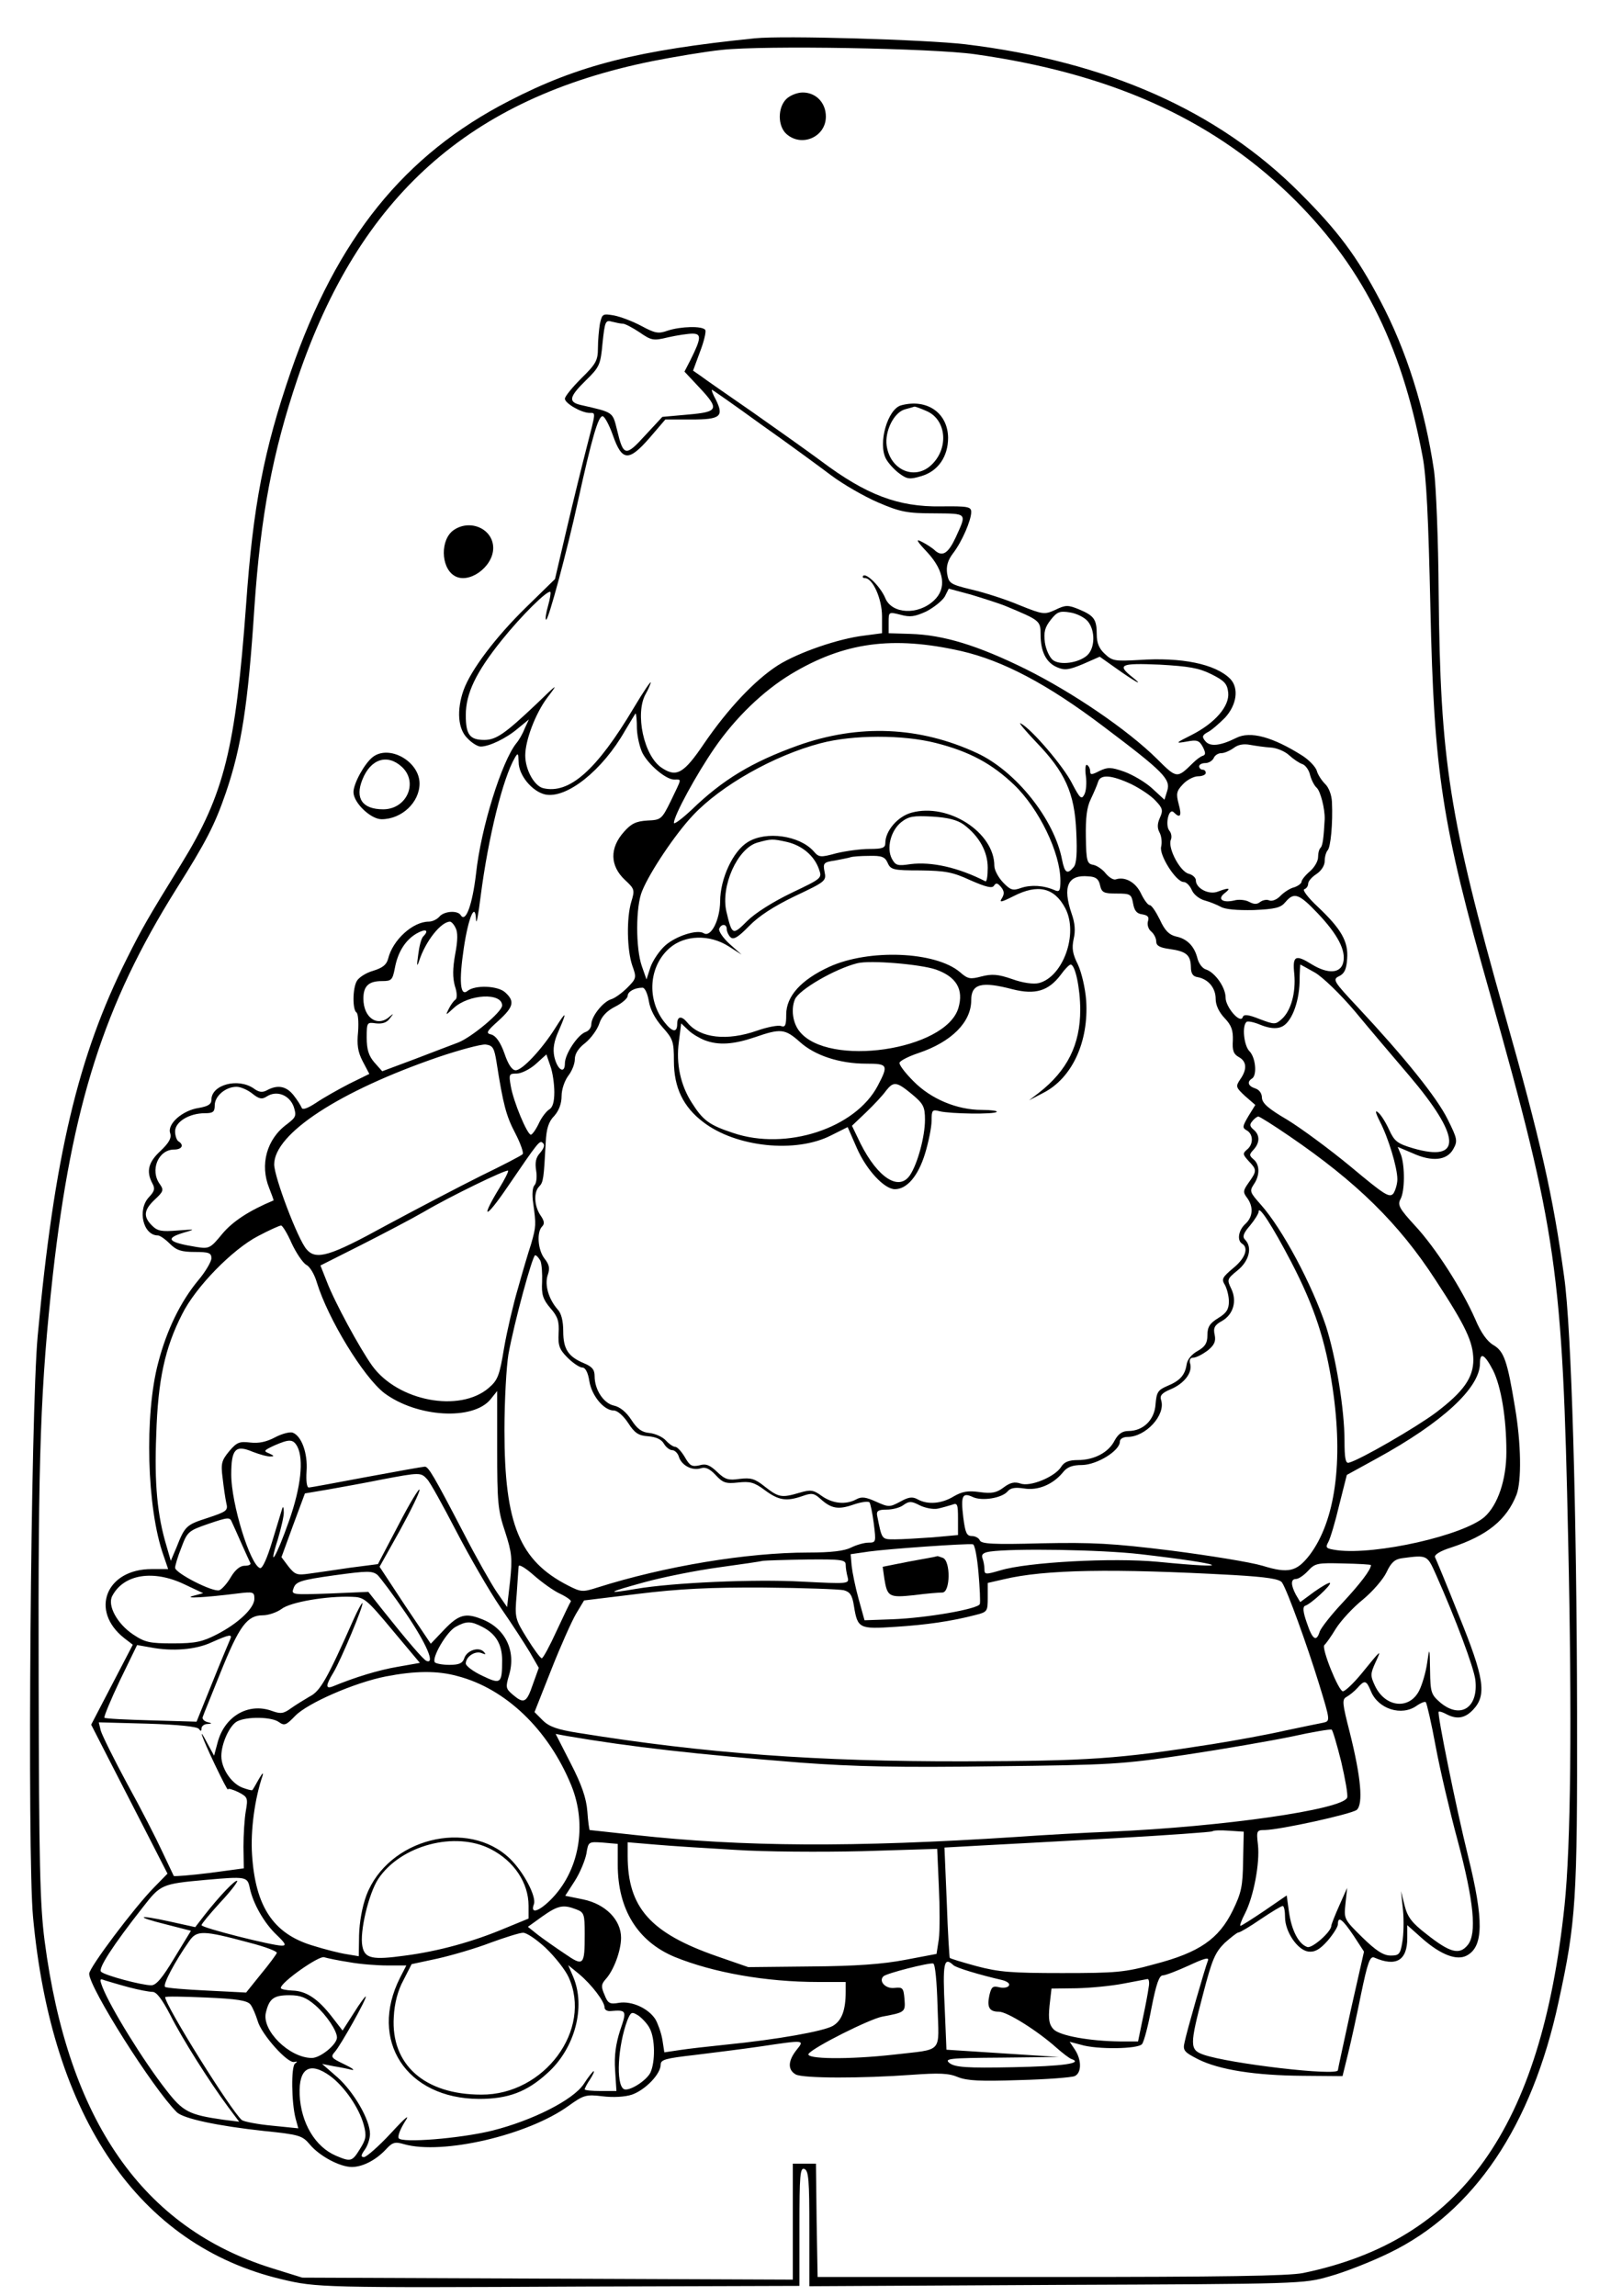 <?xml version="1.0" standalone="no"?>
<!DOCTYPE svg PUBLIC "-//W3C//DTD SVG 20010904//EN"
 "http://www.w3.org/TR/2001/REC-SVG-20010904/DTD/svg10.dtd">
<svg version="1.0" xmlns="http://www.w3.org/2000/svg"
 width="491pt" height="695pt" viewBox="0 0 491 695"
 preserveAspectRatio="xMidYMid meet">
<g transform="translate(0,695) scale(0.1,-0.1)"
fill="#000000" stroke="none">
<path d="M2285 6834 c-354 -36 -534 -81 -743 -189 -318 -163 -523 -417 -662
-821 -81 -236 -114 -405 -135 -704 -32 -436 -66 -574 -196 -785 -103 -167
-119 -195 -165 -287 -148 -295 -220 -600 -270 -1143 -21 -230 -32 -1565 -14
-1758 56 -608 321 -995 753 -1097 105 -25 122 -26 915 -22 l652 2 0 180 c0
155 2 179 15 174 13 -5 15 -35 15 -180 l0 -175 748 4 c740 3 748 3 827 26 44
12 126 44 181 71 256 124 431 384 512 760 53 243 57 309 56 875 -1 613 -17
1162 -39 1319 -34 247 -71 411 -180 796 -169 599 -195 766 -200 1275 -1 160
-8 326 -14 370 -28 189 -84 366 -163 515 -71 135 -128 211 -243 326 -248 249
-584 398 -1013 450 -120 14 -551 27 -637 18z m665 -48 c406 -57 710 -192 950
-422 219 -211 341 -449 406 -794 12 -61 18 -189 24 -460 11 -500 34 -652 180
-1167 203 -721 220 -840 237 -1653 12 -547 8 -927 -11 -1109 -71 -674 -313
-1013 -791 -1112 -44 -9 -244 -12 -765 -12 l-705 0 -3 171 -2 172 -35 0 -35 0
0 -175 0 -176 -742 3 -743 3 -90 28 c-393 122 -619 447 -690 992 -14 109 -17
234 -18 790 -2 688 6 890 43 1226 58 514 155 818 372 1165 92 146 118 196 152
295 47 138 67 266 86 559 19 279 55 470 131 695 187 551 520 848 1074 960 66
13 161 29 210 34 129 14 636 5 765 -13z"/>
<path d="M2380 6650 c-26 -26 -26 -81 0 -105 46 -42 120 -10 120 52 0 42 -30
73 -70 73 -17 0 -39 -9 -50 -20z"/>
<path d="M1816 5970 c-3 -18 -6 -51 -6 -74 0 -37 -6 -48 -50 -91 -27 -27 -50
-55 -50 -62 0 -14 50 -43 75 -43 19 0 19 5 -9 -104 -13 -50 -40 -160 -60 -245
l-36 -154 -88 -86 c-91 -89 -167 -189 -189 -251 -21 -60 -17 -117 12 -145 13
-14 31 -25 40 -25 26 0 78 25 113 55 l33 27 -13 -28 c-6 -16 -18 -36 -25 -44
-44 -55 -107 -255 -122 -395 -11 -93 -31 -149 -46 -126 -9 16 -51 13 -65 -4
-7 -8 -21 -15 -32 -15 -48 0 -109 -55 -123 -112 -5 -19 -17 -28 -46 -37 -21
-6 -43 -20 -49 -31 -13 -23 -13 -87 -1 -95 5 -3 7 -29 5 -58 -4 -40 -1 -61 14
-90 l20 -38 -61 -30 c-33 -17 -79 -43 -101 -58 -26 -17 -41 -22 -43 -14 -3 7
-13 23 -24 37 -22 28 -48 33 -80 16 -14 -8 -25 -7 -41 5 -48 33 -128 11 -128
-34 0 -14 -10 -20 -38 -25 -49 -7 -96 -48 -87 -76 5 -15 -3 -29 -29 -54 -37
-34 -44 -62 -25 -98 9 -16 7 -24 -10 -42 -36 -38 -18 -116 27 -116 6 0 22 -11
36 -25 20 -20 35 -25 76 -25 42 0 50 -3 50 -19 0 -10 -18 -41 -40 -67 -53 -64
-95 -149 -121 -249 -42 -157 -35 -441 16 -584 l14 -41 -50 0 c-138 0 -188
-126 -83 -209 l26 -20 -63 -121 -63 -121 47 -92 c26 -51 78 -152 116 -226 l68
-133 -41 -42 c-59 -60 -196 -242 -196 -261 0 -42 192 -346 265 -419 20 -20
126 -42 264 -57 108 -11 116 -14 139 -41 29 -35 91 -68 127 -68 33 0 73 21
103 53 20 22 28 24 55 16 116 -33 375 27 498 116 46 33 53 35 103 29 32 -4 68
-2 89 5 40 14 87 62 87 91 0 15 15 19 103 29 56 7 146 18 200 26 134 20 133
20 108 -11 -26 -33 -27 -60 -2 -74 23 -12 200 -12 351 -1 83 6 112 5 140 -7
28 -11 67 -13 185 -9 83 2 158 8 168 12 21 9 22 48 1 80 l-16 24 34 -9 c49
-15 174 -13 185 2 6 7 19 57 29 111 14 71 23 97 34 97 8 0 44 14 79 30 43 20
61 26 58 16 -9 -22 -65 -217 -71 -248 -6 -25 -2 -30 41 -52 64 -32 173 -49
317 -50 l120 -1 16 65 c9 36 27 118 40 183 20 96 27 116 40 111 66 -29 100 -9
100 59 l0 39 46 -41 c56 -49 104 -67 134 -51 51 27 52 107 4 301 -37 150 -94
432 -89 437 2 2 12 -1 23 -7 32 -17 57 -13 82 14 41 44 33 96 -44 285 -36 91
-69 170 -72 176 -3 7 16 19 48 29 110 36 169 84 199 161 15 41 14 153 -5 264
-23 140 -33 169 -65 188 -18 10 -38 37 -55 78 -41 93 -120 216 -182 283 -47
51 -54 63 -45 80 14 24 14 101 2 135 l-10 24 45 -19 c59 -27 104 -22 123 12
14 25 13 31 -17 91 -32 65 -130 187 -271 338 -75 80 -78 85 -57 95 16 8 22 21
24 53 4 52 -18 90 -90 158 -28 26 -46 50 -40 52 7 2 12 10 12 17 0 7 11 20 25
29 15 10 25 26 25 39 0 13 4 27 9 33 9 9 16 81 13 146 -1 22 -10 45 -21 55
-10 10 -22 28 -25 40 -4 12 -23 32 -43 45 -90 57 -158 76 -201 54 -48 -24 -79
-27 -93 -10 -11 13 -10 18 6 27 11 5 35 26 53 44 36 39 43 90 16 118 -45 45
-147 66 -277 57 -71 -4 -80 -3 -102 18 -18 16 -25 34 -25 59 0 46 -8 57 -53
76 -34 14 -41 14 -72 -1 -33 -15 -37 -15 -109 14 -40 17 -105 38 -144 47 -66
16 -70 19 -75 49 -3 22 2 40 18 61 27 35 55 100 55 125 0 16 -10 18 -92 17
-129 -2 -226 35 -362 137 -39 29 -132 95 -206 147 -75 52 -146 101 -159 111
l-23 16 21 57 c12 31 19 61 16 66 -8 13 -75 11 -114 -2 -28 -10 -38 -8 -79 14
-26 14 -63 28 -83 32 -35 6 -36 5 -43 -25z m70 0 c6 0 29 -12 50 -26 36 -25
42 -26 87 -15 27 6 60 11 73 11 28 0 27 -14 -6 -80 l-18 -35 44 -47 c63 -67
59 -75 -33 -83 l-78 -7 -52 -56 c-59 -65 -66 -64 -85 16 -14 56 -10 53 -110
76 -39 9 -35 25 16 75 41 40 44 47 50 113 7 66 9 70 29 64 12 -3 27 -6 33 -6z
m418 -305 c81 -57 176 -127 212 -154 36 -27 100 -64 142 -82 67 -29 89 -33
169 -33 103 -1 100 2 66 -73 -22 -47 -39 -59 -61 -41 -9 9 -28 21 -42 28 -19
10 -16 3 18 -33 51 -56 58 -109 19 -145 -48 -45 -127 -41 -147 7 -14 34 -57
77 -67 68 -3 -4 -1 -7 5 -7 24 0 52 -63 52 -116 l0 -51 -53 -7 c-78 -9 -200
-51 -262 -90 -70 -45 -151 -131 -223 -236 -62 -92 -84 -104 -128 -75 -55 35
-83 166 -49 225 8 14 14 29 15 34 0 5 -23 -29 -51 -76 -113 -190 -196 -263
-275 -244 -27 7 -54 56 -54 99 0 46 31 127 66 174 35 46 34 46 -32 -18 -95
-90 -122 -109 -158 -109 -44 0 -56 16 -56 75 0 66 31 130 108 226 60 75 140
154 148 147 2 -2 -1 -21 -7 -42 -6 -21 -9 -40 -6 -42 6 -6 63 205 97 361 42
191 61 255 74 255 6 0 20 -26 31 -57 28 -80 48 -81 111 -9 l48 56 78 0 c89 0
100 9 75 60 -9 16 -14 30 -12 30 2 0 69 -47 149 -105z m741 -550 c103 -43 105
-44 105 -86 0 -52 17 -85 50 -99 23 -10 36 -8 79 10 l50 22 48 -34 c56 -40 91
-60 51 -28 -48 38 -36 43 82 38 88 -5 119 -10 157 -29 40 -20 48 -29 51 -56 4
-41 -40 -92 -111 -128 -50 -25 -50 -26 -15 -20 31 6 38 4 49 -16 9 -18 9 -24
0 -27 -7 -2 -20 -12 -29 -21 -49 -48 -49 -49 -110 12 -89 88 -255 201 -398
272 -144 71 -248 103 -348 106 l-66 2 0 33 c0 32 0 32 36 23 29 -8 43 -6 78
10 23 12 48 32 56 45 l12 24 67 -18 c36 -11 84 -26 106 -35z m248 -46 c23 -28
22 -81 -2 -103 -26 -23 -82 -31 -104 -14 -10 8 -21 32 -24 53 -4 32 0 46 18
69 19 24 27 27 58 22 20 -3 44 -15 54 -27z m-383 -90 c126 -29 261 -100 430
-228 183 -138 205 -160 193 -196 l-8 -26 -38 35 c-21 19 -59 41 -84 50 -40 14
-50 14 -75 2 -23 -12 -28 -12 -28 -1 0 8 -4 16 -9 19 -5 4 -7 -11 -4 -33 3
-21 1 -47 -5 -57 -8 -15 -13 -11 -36 33 -25 51 -123 166 -156 183 -9 5 12 -20
46 -56 88 -91 117 -154 122 -272 3 -64 1 -97 -8 -107 -19 -23 -27 -18 -35 22
-23 122 -139 268 -257 323 -174 81 -358 89 -543 23 -139 -50 -227 -103 -322
-195 -29 -27 -53 -45 -53 -39 0 22 68 147 124 228 63 91 146 171 230 222 161
97 308 117 516 70z m-982 -235 c1 -25 9 -58 17 -74 19 -36 71 -80 96 -80 23 0
24 7 -10 -64 -28 -57 -30 -58 -71 -60 -34 -2 -49 -9 -71 -34 -44 -49 -43 -103
3 -146 29 -27 30 -30 19 -66 -15 -50 -13 -146 3 -193 13 -36 13 -39 -15 -67
-16 -16 -38 -32 -49 -35 -25 -8 -60 -52 -60 -76 0 -10 -8 -20 -17 -23 -24 -8
-63 -67 -63 -95 0 -34 -23 -20 -32 20 -5 24 -1 47 13 78 26 60 24 63 -10 9
-41 -65 -100 -128 -120 -128 -11 0 -23 18 -34 51 -12 34 -26 53 -39 57 -18 4
-16 9 21 42 46 42 50 59 20 86 -22 20 -91 23 -114 4 -22 -18 -26 30 -11 130
14 94 35 142 37 85 1 -17 7 16 14 72 23 178 67 357 104 420 9 15 10 13 11 -14
0 -40 41 -89 80 -98 65 -14 174 73 242 193 17 28 31 52 32 52 2 0 4 -21 4 -46z
m904 -43 c103 -26 171 -63 238 -127 75 -72 140 -206 140 -290 0 -31 -3 -35
-17 -29 -34 15 -72 17 -102 7 -25 -9 -32 -7 -55 17 -14 15 -26 37 -26 50 0
101 -139 191 -250 161 -42 -11 -80 -55 -80 -92 0 -15 -9 -18 -48 -18 -26 0
-71 -6 -100 -13 -48 -13 -53 -13 -69 6 -43 48 -144 62 -199 28 -45 -27 -84
-111 -84 -180 -1 -57 -28 -110 -50 -96 -19 12 -83 -8 -116 -37 -18 -16 -38
-46 -45 -66 l-12 -37 -14 40 c-19 54 -19 182 1 228 23 57 101 173 153 228 85
91 246 182 387 219 98 26 249 26 348 1z m1015 -14 c17 -1 42 -11 55 -23 13
-12 31 -24 40 -27 10 -3 21 -19 24 -34 4 -15 13 -32 20 -38 11 -10 25 -63 24
-95 -3 -56 -6 -79 -12 -86 -5 -4 -8 -17 -8 -29 0 -12 -11 -31 -25 -43 -14 -12
-25 -26 -25 -31 0 -5 -10 -13 -22 -17 -13 -3 -31 -15 -42 -26 -10 -11 -25 -17
-33 -14 -9 4 -21 1 -29 -5 -9 -7 -18 -7 -33 1 -11 6 -32 8 -45 4 -35 -8 -52 4
-29 22 21 16 14 18 -20 5 -28 -11 -67 10 -67 34 0 8 -10 17 -22 20 -26 7 -63
77 -54 102 4 8 2 21 -4 28 -14 17 -2 71 13 56 20 -20 25 -11 15 25 -8 31 -7
39 13 60 12 13 33 24 46 24 13 0 23 5 23 10 0 6 -4 10 -10 10 -5 0 -10 5 -10
10 0 6 9 10 19 10 10 0 21 7 25 15 3 8 13 15 23 15 10 0 27 8 38 16 13 10 30
13 50 9 17 -3 44 -7 62 -8z m-422 -111 c28 -14 61 -36 74 -51 21 -22 22 -29
12 -51 -8 -18 -8 -31 -1 -44 6 -11 8 -30 5 -43 -7 -25 45 -107 68 -107 8 0 19
-11 25 -25 6 -14 24 -27 39 -31 15 -4 37 -13 48 -19 13 -8 50 -11 100 -10 66
3 82 7 96 24 26 31 41 26 97 -33 62 -65 87 -114 78 -150 -8 -33 -46 -35 -94
-6 -51 32 -60 27 -54 -29 5 -56 -10 -111 -38 -136 -19 -17 -22 -17 -67 0 -35
14 -48 15 -51 6 -7 -22 -52 30 -52 59 0 31 -32 76 -59 85 -11 3 -22 18 -26 33
-9 37 -31 60 -65 67 -21 5 -34 18 -49 51 -12 24 -25 44 -31 44 -5 0 -17 16
-26 35 -16 34 -48 52 -76 43 -7 -3 -21 6 -31 18 -9 12 -27 24 -38 26 -18 3
-21 11 -22 84 -1 58 3 91 15 115 9 19 19 42 22 52 7 24 41 21 101 -7z m-508
-122 c47 -35 73 -82 73 -131 0 -25 -3 -43 -7 -41 -82 42 -163 60 -227 52 -39
-6 -45 -4 -56 16 -17 32 -4 85 28 111 23 18 37 20 94 17 48 -3 75 -10 95 -24z
m-534 -53 c46 -11 82 -42 96 -82 10 -28 9 -28 -83 -72 -56 -27 -110 -61 -134
-85 -44 -44 -46 -44 -63 28 -18 77 33 191 93 209 43 12 46 12 91 2z m304 -63
c9 -21 17 -23 99 -23 76 -1 98 -5 152 -30 48 -21 66 -25 71 -16 6 9 11 8 21
-4 10 -12 11 -21 3 -34 -9 -14 -3 -13 35 6 74 38 124 26 157 -37 40 -77 -7
-207 -80 -226 -16 -4 -48 0 -81 12 -43 15 -62 16 -93 8 -34 -9 -41 -8 -65 13
-74 63 -276 71 -396 16 -85 -39 -130 -89 -130 -144 0 -33 -3 -40 -16 -35 -8 3
-41 -3 -72 -14 -91 -32 -172 -23 -211 24 -18 22 -31 20 -31 -4 0 -27 -15 -25
-39 6 -54 69 -47 169 16 224 46 40 121 42 179 5 l39 -25 -36 32 c-20 18 -34
39 -32 46 6 16 23 16 23 -1 0 -7 5 -18 11 -24 9 -9 23 -1 56 33 30 31 75 60
139 91 93 44 96 46 90 74 -5 26 -3 29 32 34 20 4 42 8 47 10 6 2 31 4 56 4 38
1 48 -3 56 -21z m643 -68 c5 -22 11 -25 50 -25 42 0 45 -2 50 -30 4 -22 11
-31 28 -33 17 -3 21 -8 17 -21 -3 -10 1 -24 10 -31 8 -7 15 -20 15 -30 0 -13
11 -19 41 -23 50 -7 63 -18 64 -54 0 -20 6 -29 20 -31 33 -6 55 -33 55 -66 0
-19 10 -40 27 -58 21 -22 26 -37 25 -68 -2 -30 2 -41 18 -50 24 -13 26 -37 4
-68 -14 -21 -13 -24 15 -50 l31 -27 -21 -34 c-18 -31 -19 -35 -5 -43 20 -11
21 -42 1 -58 -14 -12 -13 -15 5 -35 25 -26 25 -30 0 -65 -17 -24 -18 -29 -5
-46 20 -27 18 -58 -5 -79 -21 -19 -26 -50 -10 -60 21 -13 9 -45 -27 -74 -33
-28 -36 -33 -25 -51 6 -11 12 -33 12 -50 0 -23 -7 -35 -32 -50 -26 -16 -33
-27 -33 -52 0 -24 -7 -35 -30 -48 -18 -10 -31 -26 -33 -41 -5 -32 -20 -49 -59
-65 -28 -12 -32 -19 -35 -55 -3 -48 -38 -81 -82 -81 -19 0 -31 -9 -42 -29 -18
-36 -62 -59 -111 -59 -28 0 -42 -6 -51 -21 -19 -30 -94 -61 -123 -50 -18 6
-31 3 -51 -12 -21 -16 -36 -19 -72 -14 -36 5 -53 2 -79 -13 -36 -22 -78 -26
-109 -9 -16 9 -28 7 -53 -7 -32 -17 -35 -17 -73 0 -31 14 -44 16 -60 7 -32
-17 -71 -13 -104 10 -26 19 -34 20 -68 10 -54 -16 -63 -14 -104 18 -31 25 -43
28 -77 24 -34 -5 -44 -2 -68 21 -22 21 -34 26 -54 20 -23 -5 -29 -1 -44 25
-10 17 -23 31 -29 31 -6 0 -19 9 -28 19 -10 11 -32 21 -50 23 -23 2 -37 12
-55 40 -15 23 -34 39 -53 43 -31 7 -58 48 -58 89 0 20 -8 29 -32 39 -48 20
-63 43 -63 97 0 31 -6 55 -17 66 -27 31 -40 74 -30 104 7 20 5 31 -9 49 -21
26 -25 81 -8 98 8 8 7 17 -5 34 -19 28 -21 70 -4 87 13 13 14 24 20 134 2 42
9 63 26 80 14 16 22 37 22 60 0 20 9 46 20 61 11 14 20 36 20 50 0 17 11 34
32 50 17 14 36 40 42 58 7 22 23 39 49 52 20 10 37 25 37 32 0 13 21 25 45 25
7 0 15 -17 19 -40 4 -26 19 -54 41 -79 32 -36 35 -43 35 -103 0 -80 28 -139
89 -185 99 -76 280 -95 387 -40 l50 25 28 -64 c29 -66 83 -124 115 -124 36 0
70 39 91 107 11 36 20 81 20 100 0 32 2 35 24 29 33 -8 166 -10 173 -2 4 3
-17 6 -45 6 -75 0 -154 33 -207 87 -25 25 -44 50 -42 56 2 6 27 19 57 29 101
34 160 94 160 160 0 50 31 58 126 33 68 -17 108 -5 145 44 12 17 26 31 30 31
14 0 29 -73 29 -137 0 -105 -39 -184 -125 -251 l-30 -23 44 23 c87 45 137 155
129 279 -3 39 -14 85 -25 109 -16 32 -19 49 -13 77 6 25 4 49 -6 77 -28 82
-12 119 51 113 22 -1 31 -8 35 -27z m-1951 -129 c7 -12 7 -38 -1 -79 -8 -45
-8 -71 -1 -97 7 -20 7 -37 2 -41 -5 -3 -14 -15 -20 -27 -11 -22 -11 -22 14 1
46 43 147 48 147 8 0 -19 -92 -96 -133 -112 -18 -7 -77 -29 -131 -50 l-99 -37
-24 27 c-17 20 -23 39 -23 75 0 46 1 47 28 43 19 -2 33 2 42 15 12 15 12 16 0
6 -37 -34 -80 -4 -80 54 0 38 16 53 56 53 29 0 32 3 39 38 9 50 32 86 66 106
28 16 39 10 20 -9 -6 -6 -12 -30 -15 -55 -5 -35 -4 -39 3 -18 19 58 65 117 93
118 4 0 12 -8 17 -19z m1454 -126 c62 -22 85 -60 68 -117 -39 -128 -395 -180
-481 -70 -20 25 -26 66 -14 96 11 29 121 93 189 110 39 10 191 -3 238 -19z
m1147 -9 c23 -13 77 -65 121 -117 43 -52 116 -138 163 -193 159 -187 164 -266
13 -222 -47 14 -56 21 -72 56 -10 22 -25 46 -33 52 -10 9 -9 1 5 -27 26 -50
53 -140 53 -175 0 -14 -6 -34 -12 -43 -12 -14 -26 -5 -129 81 -64 53 -151 117
-192 142 -58 34 -76 50 -77 67 0 13 -8 24 -20 28 -22 7 -26 20 -10 30 16 10
11 64 -8 83 -16 16 -23 75 -9 88 3 4 23 0 44 -9 25 -10 46 -12 61 -6 30 11 54
71 56 136 0 29 2 53 2 53 1 0 21 -11 44 -24z m-1847 -205 c42 -16 87 -13 152
9 78 27 91 26 136 -14 45 -41 120 -66 201 -66 66 0 68 -4 35 -67 -68 -129
-277 -197 -437 -143 -73 24 -92 38 -126 92 -34 53 -48 118 -39 184 l7 56 21
-20 c12 -12 35 -25 50 -31z m-630 -66 c20 -128 29 -163 57 -216 16 -31 26 -60
22 -63 -3 -4 -61 -34 -127 -66 -66 -33 -194 -100 -285 -149 -171 -94 -213
-107 -242 -73 -26 29 -98 219 -98 257 0 93 197 222 497 325 65 22 129 39 143
38 22 -3 26 -10 33 -53z m175 -91 c0 -30 -5 -47 -16 -53 -8 -5 -23 -24 -31
-42 -9 -19 -20 -34 -24 -34 -11 0 -53 100 -61 148 -6 35 -5 37 18 37 14 0 40
13 58 29 l32 29 12 -35 c7 -19 12 -55 12 -79z m1082 -6 c35 -29 40 -38 40 -78
0 -50 -22 -132 -45 -167 -33 -50 -97 -10 -150 95 l-26 54 43 41 c24 23 51 52
60 65 23 29 32 28 78 -10z m-1997 2 c21 -17 30 -19 45 -9 30 19 68 4 81 -31 9
-28 7 -32 -20 -53 -62 -45 -83 -123 -54 -194 8 -20 14 -37 13 -37 -74 -31
-123 -63 -155 -101 -36 -44 -40 -46 -78 -40 -87 14 -98 26 -37 44 35 10 34 10
-20 6 -49 -4 -61 -2 -78 15 -27 27 -25 47 9 79 26 24 27 29 15 46 -31 42 -5
105 43 105 24 0 31 14 13 25 -5 3 -10 17 -10 30 0 29 43 55 90 55 25 0 30 4
30 24 0 28 33 56 66 56 12 0 33 -9 47 -20z m3141 -130 c202 -138 330 -263 441
-434 93 -142 114 -188 115 -242 0 -55 -30 -97 -113 -160 -60 -45 -231 -144
-264 -152 -10 -3 -13 15 -13 65 0 97 -26 254 -56 348 -43 128 -132 295 -198
369 -32 36 -34 40 -21 60 19 27 19 60 0 76 -14 12 -14 15 0 30 19 21 19 44 0
60 -12 10 -13 16 -4 26 6 8 15 14 18 14 4 0 47 -27 95 -60z m-2269 -50 c-13
-14 -16 -29 -12 -54 3 -18 1 -38 -5 -44 -6 -6 -8 -28 -4 -54 9 -66 9 -70 -6
-123 -9 -27 -27 -88 -40 -135 -14 -47 -33 -128 -42 -180 -14 -85 -19 -98 -47
-122 -88 -75 -274 -40 -352 67 -38 53 -115 195 -138 256 l-19 48 123 62 c67
34 153 79 191 101 78 46 249 129 254 124 2 -2 -10 -26 -26 -52 -59 -97 -43
-96 23 1 97 142 99 145 109 134 6 -5 2 -16 -9 -29z m2274 -331 c70 -135 104
-238 125 -381 33 -223 8 -403 -70 -506 -39 -50 -64 -56 -142 -32 -37 11 -161
31 -277 46 -178 22 -237 25 -392 22 -145 -4 -183 -2 -187 9 -3 7 -14 13 -24
13 -16 0 -20 10 -26 56 -8 66 -3 77 29 62 28 -13 88 -3 105 17 9 11 23 13 50
9 42 -7 87 12 117 48 13 17 29 23 59 23 45 1 114 43 114 71 0 8 10 14 23 14
55 0 116 66 102 111 -5 14 2 22 28 33 41 17 67 50 60 77 -4 12 0 19 9 19 9 0
28 10 43 21 21 17 26 28 22 48 -5 21 0 30 22 42 35 20 46 61 28 98 -13 27 -13
29 19 55 35 28 46 70 23 93 -9 9 -5 20 15 43 14 17 26 36 26 42 0 21 41 -42
99 -153z m-3026 57 c14 -30 34 -59 44 -65 11 -5 25 -29 32 -53 34 -111 141
-286 204 -335 99 -74 269 -84 322 -19 l20 25 0 -177 c0 -159 2 -184 24 -249
21 -65 22 -81 15 -150 l-9 -78 -31 45 c-17 25 -63 106 -101 180 -90 173 -106
200 -117 200 -5 0 -84 -14 -175 -31 -91 -17 -170 -32 -176 -32 -6 -1 -9 19 -7
49 4 54 -15 107 -42 117 -8 3 -32 -3 -53 -14 -26 -14 -50 -19 -75 -16 -33 4
-41 1 -64 -26 -23 -28 -26 -37 -20 -82 3 -27 8 -61 11 -75 6 -23 1 -26 -56
-45 -65 -21 -69 -24 -95 -90 l-17 -40 -13 45 c-28 93 -37 189 -31 337 5 165
26 262 78 364 41 83 153 197 230 237 34 18 65 32 70 32 4 0 19 -24 32 -54z
m753 -53 c4 -10 6 -39 5 -64 -2 -37 2 -52 25 -79 23 -26 27 -41 25 -76 -2 -37
2 -49 27 -74 17 -17 37 -30 45 -30 9 0 17 -15 21 -41 7 -44 44 -89 74 -89 11
0 29 -16 43 -37 20 -31 31 -39 61 -41 25 -2 41 -10 48 -23 6 -10 17 -19 25
-19 7 0 17 -9 20 -20 8 -26 40 -43 66 -35 14 5 27 -1 45 -20 22 -24 31 -27 68
-23 36 4 49 1 81 -23 42 -31 65 -35 114 -18 28 10 35 9 54 -8 33 -30 54 -34
100 -18 23 8 45 11 49 7 3 -4 9 -33 13 -64 7 -56 7 -58 -16 -58 -13 0 -37 -7
-53 -15 -20 -10 -59 -15 -130 -15 -184 0 -433 -41 -638 -106 -44 -14 -49 -14
-88 6 -147 75 -193 185 -193 470 0 91 6 194 12 230 18 99 73 300 81 300 4 0
11 -8 16 -17z m2884 -332 c24 -49 40 -143 40 -246 0 -85 -26 -161 -66 -197
-64 -56 -328 -116 -446 -101 -34 5 -37 7 -27 25 6 11 21 61 33 112 l23 91 91
50 c197 108 312 213 312 288 0 35 14 28 40 -22z m-3620 -230 c20 -39 11 -123
-25 -225 -39 -111 -65 -153 -34 -56 10 34 19 72 18 83 0 12 -2 18 -4 12 -2 -5
-15 -50 -30 -98 -16 -54 -31 -87 -38 -84 -30 10 -87 195 -87 283 0 78 13 91
65 69 21 -8 45 -15 54 -14 12 0 11 2 -4 9 -18 7 -17 9 15 24 46 20 57 20 70
-3z m393 -99 c9 -9 48 -80 88 -157 40 -77 100 -181 134 -231 34 -49 74 -111
89 -136 l27 -47 -18 -50 c-19 -56 -27 -60 -61 -31 -21 18 -22 22 -11 59 22 74
-12 143 -84 170 -48 19 -69 13 -112 -32 l-41 -43 -78 116 -77 117 61 109 c33
60 60 115 60 124 0 8 -29 -39 -63 -105 l-63 -120 -85 -11 c-46 -7 -102 -15
-124 -18 -36 -5 -42 -3 -62 22 l-21 28 35 96 36 97 71 12 c39 7 112 20 161 30
116 22 119 22 138 1z m1546 -89 c14 3 34 9 44 12 15 6 17 1 17 -42 l0 -50 -77
-7 c-42 -3 -93 -6 -114 -6 -41 0 -39 -2 -54 73 -2 13 4 17 29 17 18 0 41 6 51
14 17 12 24 12 49 -1 16 -8 41 -13 55 -10z m-2107 -108 c12 -27 24 -53 26 -57
2 -5 -6 -8 -18 -8 -13 0 -28 -12 -41 -34 -11 -19 -27 -37 -35 -40 -19 -7 -134
52 -134 68 0 6 8 34 19 61 18 48 21 51 82 72 59 20 65 21 71 5 4 -9 18 -39 30
-67z m2230 -86 c4 -46 6 -89 4 -95 -6 -15 -160 -42 -265 -46 l-84 -3 -18 65
c-10 36 -19 81 -21 100 l-3 35 55 8 c57 8 297 25 315 22 6 -1 13 -40 17 -86z
m491 56 c258 -30 296 -47 52 -23 -137 13 -396 -1 -477 -26 -45 -13 -48 -13
-48 4 0 10 -3 25 -6 33 -4 11 2 17 23 20 70 10 336 6 456 -8z m894 -62 c60
-135 114 -280 119 -318 10 -84 -44 -120 -105 -70 -29 25 -31 31 -32 98 -1 72
-2 72 -9 22 -4 -28 -15 -65 -24 -83 -30 -59 -103 -51 -134 15 -14 30 -14 36 2
71 19 41 18 40 -43 -35 -24 -29 -49 -53 -56 -53 -13 0 -66 132 -56 140 4 3 20
25 35 50 16 25 52 64 82 88 29 24 61 61 71 82 14 30 25 40 48 43 76 10 75 10
102 -50z m-1787 30 c0 -10 3 -27 6 -38 5 -20 2 -20 -138 -13 -144 8 -392 -3
-503 -22 -94 -16 -88 -11 25 20 58 16 159 36 225 45 66 9 127 18 135 20 8 1
68 3 133 4 105 1 117 -1 117 -16z m-864 -88 c19 -9 34 -20 32 -23 -3 -4 -22
-44 -43 -89 -21 -46 -41 -83 -45 -83 -4 0 -24 27 -45 61 -36 58 -37 62 -31
132 3 40 5 78 6 85 0 8 20 -4 45 -26 25 -22 61 -48 81 -57z m2454 87 c0 -14
-33 -57 -86 -114 -34 -36 -65 -76 -69 -87 -10 -33 -22 -25 -39 26 -12 34 -13
49 -5 52 17 5 80 63 75 69 -3 2 -24 -10 -48 -27 l-42 -31 -13 22 c-16 30 -16
48 0 48 8 0 24 11 37 25 21 23 29 24 106 22 46 -1 84 -3 84 -5z m-2920 -148
c61 -90 88 -153 61 -142 -9 3 -61 64 -131 152 l-45 57 -117 -5 c-116 -4 -117
-4 -109 17 7 19 22 24 122 38 102 14 116 14 132 1 9 -9 49 -62 87 -118z m2503
118 c103 -6 141 -12 148 -23 16 -24 76 -190 112 -307 34 -111 34 -112 13 -117
-11 -2 -64 -13 -116 -24 -52 -12 -151 -30 -220 -41 -286 -45 -374 -51 -750
-52 -446 -1 -785 24 -1169 86 -64 10 -89 19 -108 38 l-25 25 51 129 c28 71 62
147 75 169 l24 40 164 20 c122 15 218 20 381 19 119 -1 228 -5 241 -8 19 -5
26 -15 31 -48 11 -68 16 -70 124 -63 95 6 171 17 244 36 36 9 37 11 37 53 l0
44 48 11 c125 30 331 33 695 13z m-3173 -29 l55 -26 -30 -8 c-33 -9 37 -5 133
7 49 6 52 5 52 -16 0 -28 -48 -74 -114 -108 -43 -22 -64 -27 -132 -27 -71 0
-85 3 -121 27 -48 32 -79 88 -63 117 35 66 125 80 220 34z m628 -138 l83 -99
-68 -12 c-58 -10 -127 -31 -195 -59 -23 -9 -23 2 2 43 22 37 92 204 87 209 -2
1 -14 -21 -27 -50 -81 -183 -101 -217 -133 -233 -17 -10 -43 -26 -57 -36 -22
-16 -31 -17 -58 -7 -71 25 -142 -17 -163 -95 l-11 -41 -19 35 c-32 62 -20 25
21 -61 22 -46 40 -81 40 -76 0 4 14 0 31 -8 29 -15 30 -18 23 -58 -4 -23 -7
-72 -7 -108 l1 -65 -104 -14 c-57 -7 -106 -11 -108 -9 -1 2 -17 36 -35 74 -18
39 -65 131 -106 205 -40 74 -76 147 -80 161 l-6 25 148 -4 c94 -3 151 -9 155
-16 6 -8 8 -7 8 2 0 6 8 13 18 13 15 1 15 2 -1 6 -10 3 -16 10 -13 16 2 7 27
67 54 135 56 139 80 172 127 172 18 0 43 9 57 19 26 21 138 40 213 37 37 -1
44 -6 123 -101z m272 10 c41 -21 60 -53 60 -101 0 -71 -4 -74 -60 -47 -28 13
-50 30 -50 37 0 21 28 39 47 32 14 -6 15 -4 7 4 -16 16 -52 3 -59 -21 -5 -14
-15 -19 -45 -19 -21 0 -41 4 -44 8 -9 15 36 92 63 107 33 18 46 18 81 0z
m-763 -37 c-3 -7 -28 -66 -54 -131 l-48 -119 -137 4 c-75 2 -139 5 -142 8 -2
3 19 54 47 113 l52 107 40 -7 c67 -13 138 -7 185 15 54 24 64 26 57 10z m688
-112 c146 -38 275 -162 344 -330 50 -122 24 -263 -64 -349 -36 -35 -60 -41
-49 -12 9 22 -30 97 -72 138 -127 123 -370 61 -435 -111 -13 -35 -21 -82 -22
-120 l-1 -64 -36 6 c-21 3 -68 15 -106 27 -117 36 -171 118 -181 274 -5 73 8
170 32 240 3 11 -1 7 -11 -10 -9 -16 -18 -32 -20 -34 -2 -2 -16 2 -32 8 -33
14 -62 58 -62 95 0 38 25 93 48 105 29 15 104 14 126 -2 17 -12 22 -10 50 19
37 38 178 100 274 119 88 17 156 18 217 1z m2765 -46 c22 -54 93 -76 138 -44
13 9 26 14 28 11 3 -3 17 -63 30 -134 13 -70 43 -198 66 -283 50 -187 59 -284
31 -318 -25 -31 -53 -24 -125 33 -44 34 -57 51 -66 86 l-11 44 6 -57 c3 -31 2
-75 -2 -97 -6 -37 -10 -41 -35 -41 -22 0 -44 14 -86 55 -56 55 -56 56 -51 103
l5 47 -24 -54 c-13 -29 -24 -57 -24 -61 0 -18 -59 -70 -73 -64 -26 9 -47 50
-55 105 l-7 51 -67 -46 c-37 -25 -70 -46 -73 -46 -3 0 3 17 14 38 26 51 45
152 39 207 -5 43 -4 45 21 45 47 1 261 48 278 61 20 18 13 98 -21 234 -23 90
-24 100 -10 108 9 5 24 17 33 27 22 25 27 24 41 -10z m-90 -213 c12 -52 21
-101 18 -109 -14 -36 -375 -88 -718 -103 -74 -3 -202 -10 -285 -16 -492 -32
-826 -30 -1153 6 -74 8 -135 15 -137 15 -1 0 -5 25 -7 56 -3 40 -17 81 -50
145 l-46 90 32 -6 c198 -34 397 -56 710 -81 162 -12 296 -15 585 -11 358 4
386 6 581 35 113 17 257 42 320 55 63 14 118 23 121 21 3 -1 16 -45 29 -97z
m-297 -300 c-1 -77 -5 -97 -32 -152 -42 -85 -101 -126 -236 -161 -90 -25 -117
-27 -280 -27 -154 0 -191 3 -259 21 -44 12 -80 23 -81 25 -1 1 -6 77 -9 168
l-7 166 108 6 c59 3 241 13 403 22 162 9 297 19 300 21 2 3 25 4 50 2 l45 -3
-2 -88z m-2277 35 c70 -36 114 -102 114 -171 l0 -39 -73 -30 c-95 -40 -200
-69 -300 -82 -100 -14 -123 -9 -130 28 -9 43 19 160 48 204 68 102 233 146
341 90z m384 -47 c0 -135 60 -232 172 -279 118 -48 277 -76 435 -76 l83 0 0
-29 c0 -57 -12 -88 -39 -104 -28 -16 -166 -41 -326 -57 -49 -5 -111 -12 -137
-16 l-47 -7 -6 39 c-4 22 -14 49 -21 61 -21 33 -71 56 -110 50 -28 -5 -34 -2
-44 24 -11 25 -10 32 3 47 25 27 47 87 47 126 0 54 -47 102 -115 116 l-54 11
29 45 c16 25 31 62 35 82 6 37 6 37 50 34 l45 -4 0 -63z m355 45 c88 -6 262
-7 386 -4 l226 7 5 -114 c3 -63 3 -134 0 -159 l-7 -45 -95 -18 c-68 -13 -149
-19 -285 -20 l-190 -2 -95 33 c-201 70 -270 147 -270 304 l0 41 83 -7 c45 -4
154 -11 242 -16z m-1469 -115 c10 -48 44 -107 81 -142 27 -26 31 -33 16 -33
-29 0 -243 54 -243 62 0 4 25 34 56 68 31 33 54 63 52 66 -5 5 -54 -46 -100
-105 l-27 -35 -77 17 c-100 22 -107 15 -10 -9 l74 -19 -50 -82 c-36 -60 -55
-83 -70 -83 -29 0 -141 30 -152 41 -10 9 35 79 127 196 53 68 56 70 189 82
123 11 127 10 134 -24z m988 -65 c24 -9 26 -14 26 -74 0 -97 -3 -100 -61 -60
-27 18 -64 44 -81 57 l-30 24 43 31 c48 34 64 37 103 22z m2146 -24 c0 -44 38
-100 71 -104 19 -2 34 6 58 33 17 20 31 42 31 50 0 26 14 15 47 -34 l32 -49
-40 -177 c-21 -97 -39 -179 -39 -182 0 -19 -330 20 -407 47 -42 15 -42 28 -1
184 27 104 36 125 65 154 19 17 38 32 42 32 5 0 35 18 67 40 33 22 62 40 67
40 4 0 7 -15 7 -34z m-3135 -77 c47 -12 84 -26 83 -31 -2 -5 -23 -34 -48 -64
l-45 -56 -118 6 c-66 3 -123 8 -127 11 -9 5 30 78 73 139 23 33 41 33 182 -5z
m897 -16 c28 -27 59 -66 69 -88 73 -159 -73 -357 -264 -356 -172 0 -274 91
-265 235 2 41 12 80 29 111 l25 49 79 17 c44 10 116 31 160 48 44 16 88 30 98
30 10 1 41 -20 69 -46z m-595 -43 c32 -6 84 -10 116 -10 l57 0 -19 -37 c-96
-190 19 -366 239 -367 88 0 145 21 208 79 82 74 116 199 77 291 l-15 35 33
-27 c38 -32 77 -83 77 -101 0 -7 8 -12 18 -11 49 4 50 2 29 -59 -13 -41 -18
-76 -15 -120 l4 -63 -48 0 c-26 0 -48 2 -48 5 0 3 7 17 16 30 9 14 14 25 11
25 -2 0 -16 -17 -30 -39 -32 -48 -154 -110 -277 -141 -98 -24 -274 -38 -283
-23 -4 6 5 28 18 49 18 27 4 16 -42 -34 -37 -40 -74 -72 -81 -72 -10 0 -10 5
2 22 9 12 16 34 16 48 0 43 -49 127 -98 171 l-47 41 35 -7 c19 -3 44 -8 55
-11 11 -2 0 6 -23 17 -40 19 -42 22 -28 38 17 19 98 163 93 167 -1 2 -18 -21
-36 -50 l-34 -53 -31 40 c-43 56 -79 80 -121 81 -19 1 -35 4 -35 8 0 17 115
98 131 93 10 -3 43 -10 76 -15z m1781 -133 c4 -146 20 -129 -133 -147 -134
-15 -270 -14 -257 3 17 21 183 104 222 112 70 13 71 14 68 53 -3 34 -5 37 -31
34 -26 -3 -48 20 -33 35 8 9 138 42 151 39 6 -2 11 -56 13 -129z m48 124 c8
-8 78 -29 147 -45 16 -4 25 -11 21 -17 -3 -6 -17 -8 -29 -5 -20 5 -24 1 -30
-24 -8 -37 0 -50 29 -50 25 0 117 -58 174 -109 18 -16 39 -32 45 -34 38 -13
-25 -22 -176 -25 -142 -3 -175 0 -192 12 -18 14 -4 16 155 17 l175 2 -170 11
-170 11 -5 120 c-7 143 -3 163 26 136z m-2496 -67 c30 -8 62 -14 72 -14 12 0
29 -23 53 -69 36 -72 119 -203 176 -280 l33 -44 -48 6 c-104 15 -122 24 -173
90 -69 88 -169 250 -193 312 -9 24 -8 26 7 20 10 -3 43 -13 73 -21z m3087 -1
c-2 -16 -10 -58 -18 -95 l-14 -68 -55 0 c-90 1 -182 17 -201 37 -13 14 -16 29
-12 71 l6 52 76 1 c42 1 105 7 141 14 36 7 69 13 74 14 4 0 6 -11 3 -26z
m-2719 -51 c7 -9 16 -31 22 -50 11 -40 91 -130 111 -124 10 2 10 1 2 -5 -12
-9 -11 -118 2 -167 l8 -29 -79 8 c-43 4 -85 12 -92 17 -32 27 -232 347 -232
372 0 3 55 2 123 -1 94 -4 125 -9 135 -21z m197 -3 c34 -30 65 -77 65 -97 0
-21 -50 -62 -76 -62 -68 0 -153 84 -139 138 10 42 24 52 71 52 34 0 51 -7 79
-31z m1012 -70 c16 -30 17 -100 2 -133 -12 -25 -66 -59 -81 -50 -24 15 -18
130 11 208 11 26 13 27 34 14 12 -9 28 -26 34 -39z m-967 -144 c43 -32 87 -96
101 -147 9 -34 7 -44 -11 -73 -24 -39 -28 -40 -73 -21 -63 27 -106 99 -110
185 -3 81 31 101 93 56z"/>
<path d="M2753 2223 l-81 -16 5 -36 c9 -55 14 -58 90 -50 37 5 76 8 86 8 24 1
25 96 1 105 -9 3 -16 6 -17 5 -1 -1 -39 -8 -84 -16z"/>
<path d="M2728 5723 c-41 -11 -71 -115 -46 -162 7 -13 25 -33 40 -44 24 -18
32 -19 68 -8 50 15 80 59 80 116 -1 75 -64 119 -142 98z m76 -17 c60 -25 69
-110 18 -161 -50 -51 -127 -20 -138 56 -6 44 22 101 56 110 14 4 26 7 28 8 1
1 18 -5 36 -13z"/>
<path d="M1373 5345 c-40 -28 -39 -111 1 -137 43 -29 119 25 119 83 0 58 -70
89 -120 54z"/>
<path d="M1128 4658 c-25 -20 -58 -80 -58 -106 0 -32 52 -82 85 -82 61 0 115
51 115 108 0 67 -92 119 -142 80z m89 -30 c50 -47 14 -128 -57 -128 -63 0 -86
33 -63 90 25 63 76 79 120 38z"/>
</g>
</svg>
